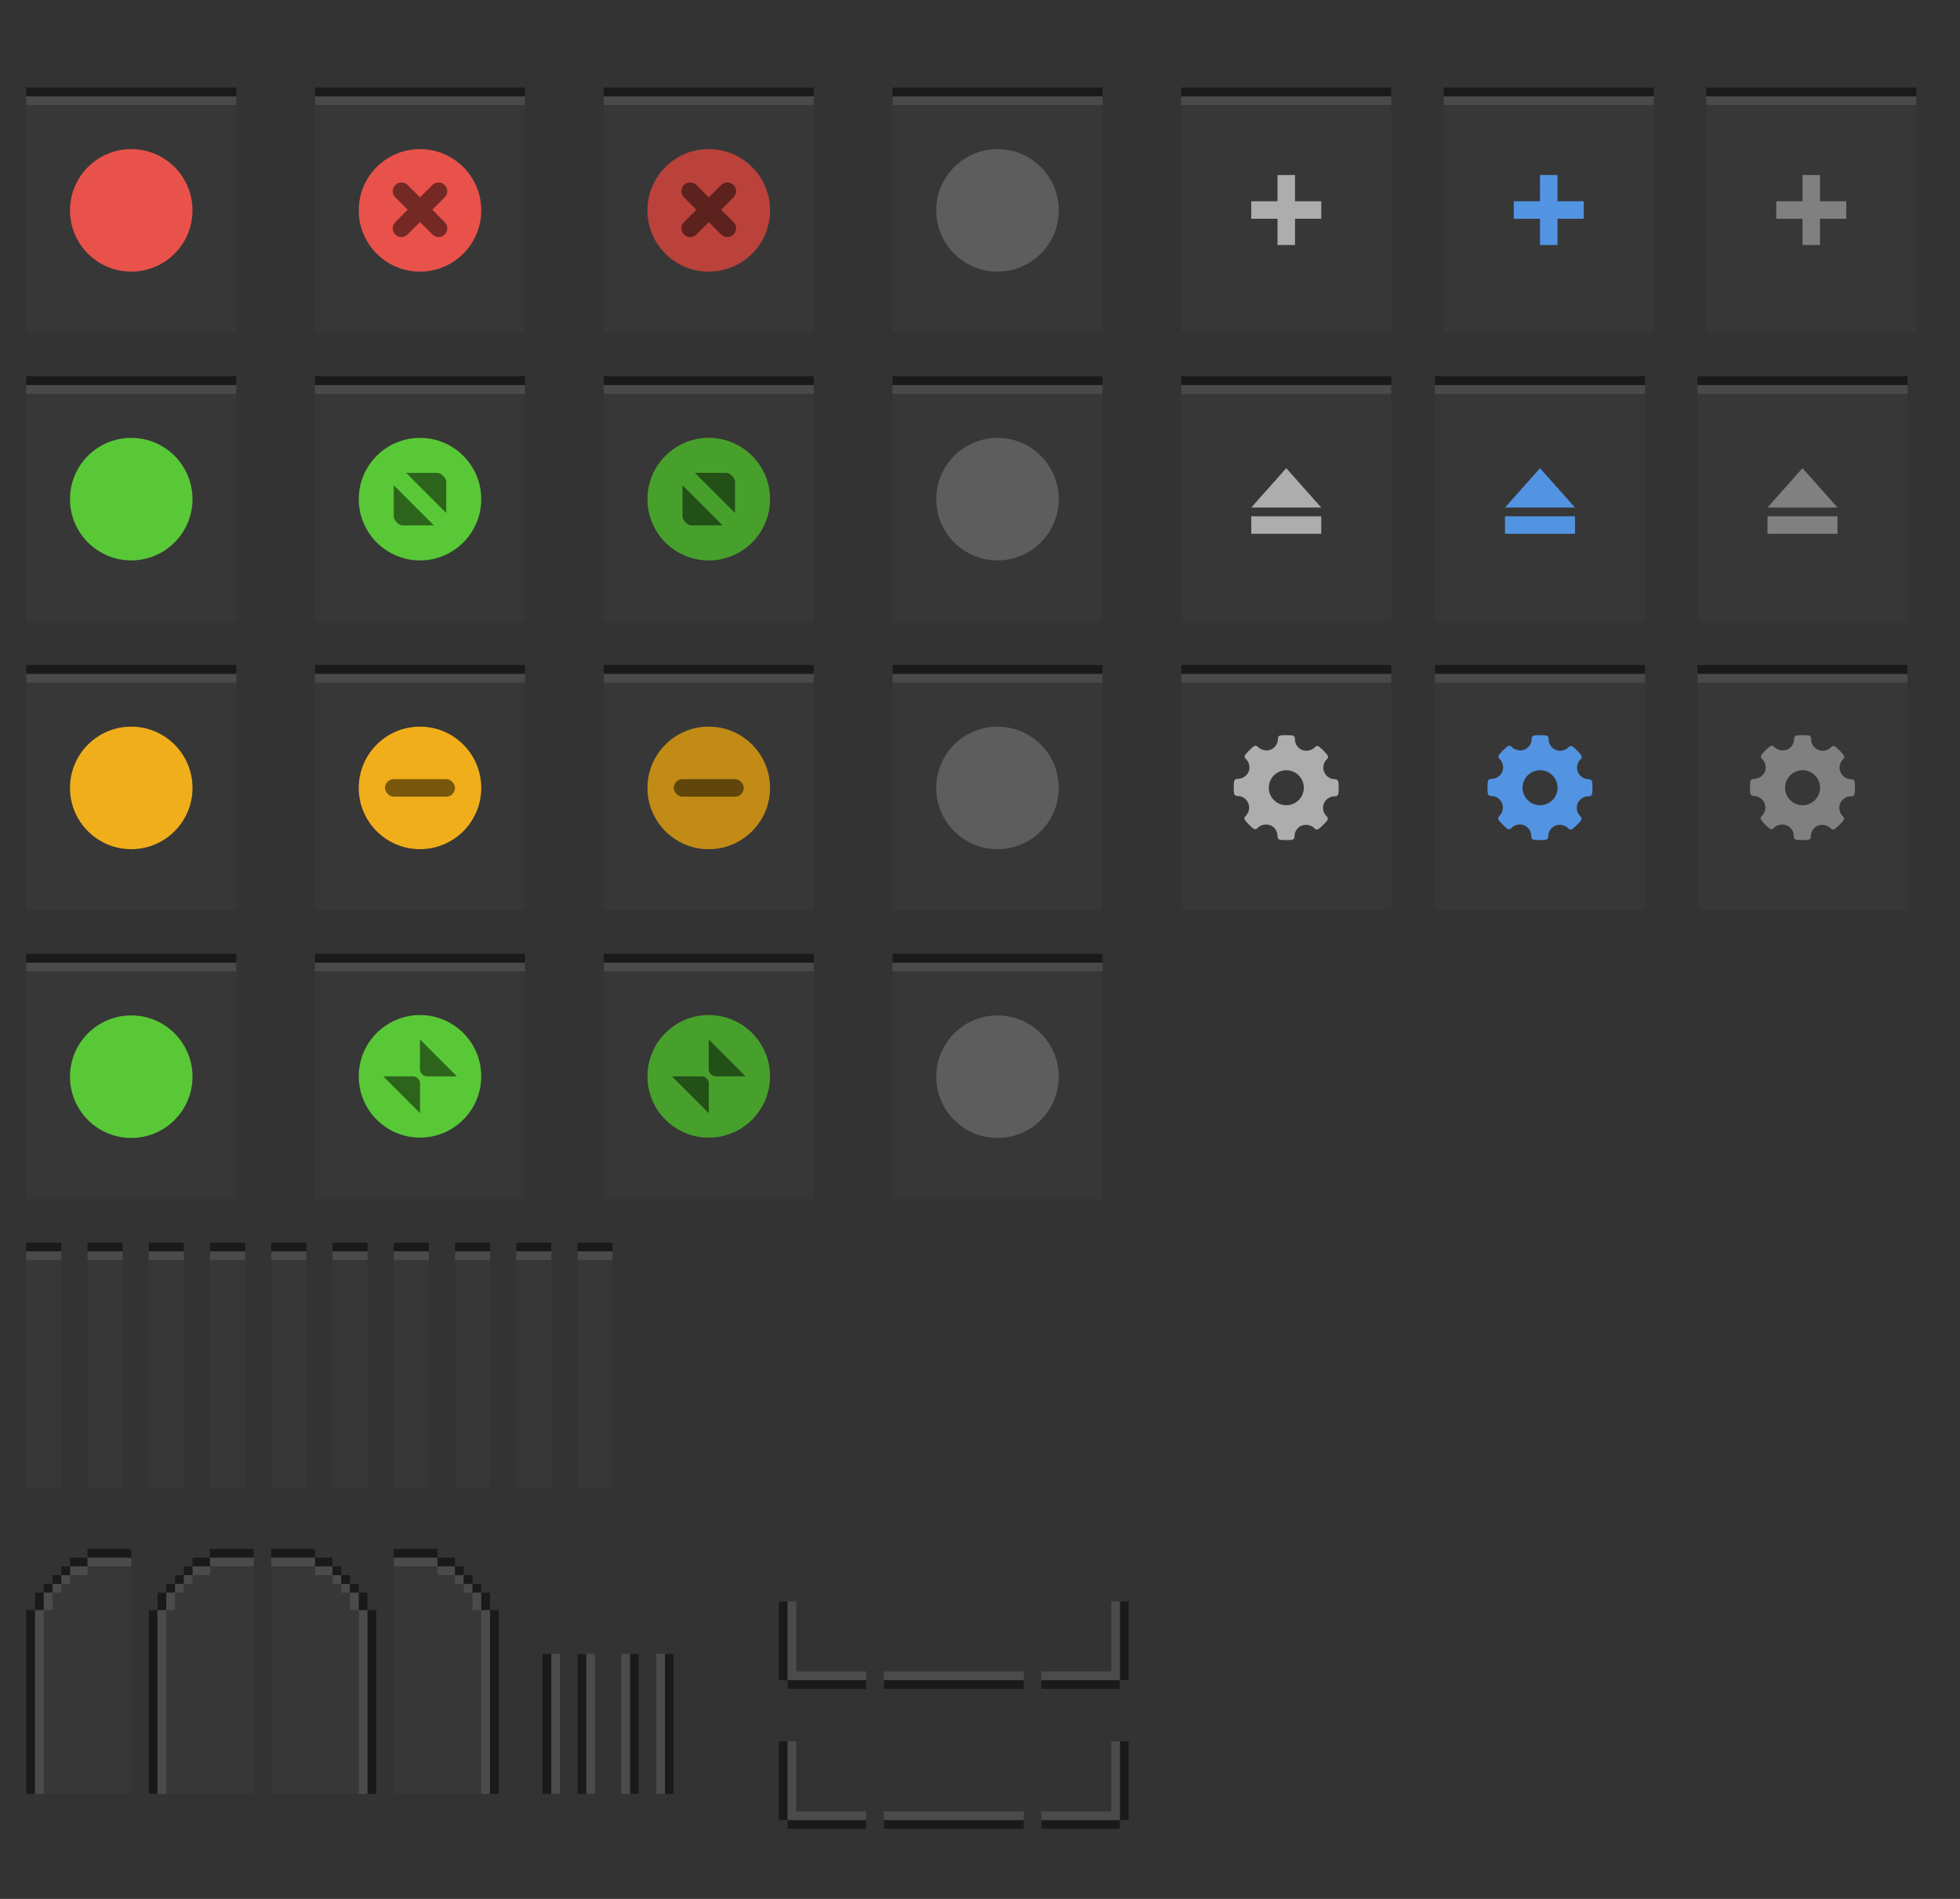 <svg xmlns="http://www.w3.org/2000/svg" xmlns:xlink="http://www.w3.org/1999/xlink" width="224" height="217" version="1.1" viewBox="0 0 224 217"><rect x="0" y="0" width="224" height="217" fill="#333333" stroke="none"/><defs><linearGradient id="selected_bg_color"><stop offset="0" stop-color="#5294e2"/></linearGradient><linearGradient id="linearGradient4409" x1="152" x2="152" y1="564.36" y2="572.36" gradientTransform="translate(-12)" gradientUnits="userSpaceOnUse" xlink:href="#selected_bg_color"/><linearGradient id="linearGradient4411" x1="568.36" x2="568.36" y1="-156" y2="-148" gradientTransform="translate(0,12)" gradientUnits="userSpaceOnUse" xlink:href="#selected_bg_color"/><linearGradient id="linearGradient4413" x1="608.36" x2="608.36" y1="-158" y2="-150" gradientTransform="translate(0,12)" gradientUnits="userSpaceOnUse" xlink:href="#selected_bg_color"/><linearGradient id="linearGradient4415" x1="154" x2="154" y1="601.86" y2="606.36" gradientTransform="translate(-12)" gradientUnits="userSpaceOnUse" xlink:href="#selected_bg_color"/></defs><use id="title-1-active" width="100%" height="100%" transform="matrix(.167 0 0 1 1.833 -415.36)" xlink:href="#g4206"/><g id="stick-active" transform="translate(-7 -547.36)"><use id="use4210" width="100%" height="100%" transform="translate(135,-2.2617e-5)" xlink:href="#g4206"/><g fill="#adadad" transform="translate(2,3)"><rect width="2" height="8" x="151" y="564.36"/><rect width="2" height="8" x="567.36" y="-156" transform="rotate(90)"/></g></g><g id="stick-pressed" transform="translate(12,-547.36)"><use width="100%" height="100%" transform="translate(11,5.0652e-5)" xlink:href="#use4210"/><g transform="translate(25,3)"><rect width="2" height="8" x="139" y="564.36" fill="url(#linearGradient4409)"/><rect width="2" height="8" x="567.36" y="-144" fill="url(#linearGradient4411)" transform="rotate(90)"/></g></g><g id="stick-inactive" transform="translate(3,-547.36)"><use width="100%" height="100%" transform="translate(50,5.0652e-5)" xlink:href="#use4210"/><g fill="gray" transform="translate(48,3)"><rect width="2" height="8" x="155" y="564.36"/><rect width="2" height="8" x="567.36" y="-160" transform="rotate(90)"/></g></g><g id="shade-active" transform="translate(-11,-547.36)"><use width="100%" height="100%" transform="translate(4,33)" xlink:href="#use4210"/><g fill="#adadad" transform="translate(-4.68e-6,-1)"><rect width="2" height="8" x="607.36" y="-162" transform="rotate(90)"/><path d="m158 601.86 4 4.5h-8z"/></g></g><g id="shade-pressed" transform="translate(11,-547.36)"><use width="100%" height="100%" transform="translate(11,33)" xlink:href="#use4210"/><g transform="translate(23,-1)"><rect width="2" height="8" x="607.36" y="-146" fill="url(#linearGradient4413)" transform="rotate(90)"/><path fill="url(#linearGradient4415)" d="m142 601.86 4 4.5h-8z"/></g></g><g id="shade-inactive" transform="translate(2,-547.36)"><use width="100%" height="100%" transform="translate(50,33)" xlink:href="#use4210"/><g fill="gray" transform="translate(46,-1)"><rect width="2" height="8" x="607.36" y="-162" transform="rotate(90)"/><path d="m158 601.86 4 4.5h-8z"/></g></g><use id="title-2-active" width="100%" height="100%" transform="translate(7)" xlink:href="#title-1-active"/><use id="title-3-active" width="100%" height="100%" transform="translate(14)" xlink:href="#title-1-active"/><use id="title-4-active" width="100%" height="100%" transform="translate(21)" xlink:href="#title-1-active"/><use id="title-5-active" width="100%" height="100%" transform="translate(28)" xlink:href="#title-1-active"/><use id="title-1-inactive" width="100%" height="100%" transform="translate(35)" xlink:href="#title-1-active"/><use id="title-2-inactive" width="100%" height="100%" transform="translate(42)" xlink:href="#title-1-active"/><use id="title-3-inactive" width="100%" height="100%" transform="translate(49)" xlink:href="#title-1-active"/><use id="title-4-inactive" width="100%" height="100%" transform="translate(56)" xlink:href="#title-1-active"/><use id="title-5-inactive" width="100%" height="100%" transform="translate(63)" xlink:href="#title-1-active"/><g id="close-pressed" transform="translate(-4,-547.36)"><use width="100%" height="100%" transform="translate(66,-2.2617e-5)" xlink:href="#g4206"/><g><g transform="translate(73,559.36) translate(0,-1028.4)"><g id="titlebutton-close-active" transform="translate(-437,1218)"><rect width="16" height="16" x="441" y="-185.64" fill="none"/></g></g></g><g><path fill="#e9524a" fill-rule="evenodd" d="m12 1047.4c3.866 0 7-3.134 7-7s-3.134-7-7-7c-3.866 0-7 3.134-7 7s3.134 7 7 7" transform="translate(73,-469)"/><path fill="#000" d="m9.172 1037.5c-0.392 0.392-0.392 1.022 0 1.414l1.414 1.414-1.414 1.414c-0.392 0.392-0.392 1.022 0 1.414 0.392 0.392 1.022 0.392 1.414 0l1.414-1.414 1.414 1.414c0.392 0.392 1.022 0.392 1.414 0 0.392-0.392 0.392-1.022 0-1.414l-1.414-1.414 1.414-1.414c0.392-0.392 0.392-1.022 0-1.414-0.392-0.392-1.022-0.392-1.414 0l-1.414 1.414-1.414-1.414c-0.392-0.392-1.022-0.392-1.414 0z" enable-background="new" opacity=".5" transform="translate(73,-469)"/><path fill="#000" fill-rule="evenodd" d="m12 1047.4c3.866 0 7-3.134 7-7s-3.134-7-7-7c-3.866 0-7 3.134-7 7s3.134 7 7 7" opacity=".2" transform="translate(73,-469)"/></g></g><g id="maximize-pressed" transform="translate(-4,-547.36)"><use width="100%" height="100%" transform="translate(66,33)" xlink:href="#g4206"/><g><g transform="translate(73,592.36) translate(0,-1028.4)"><g id="titlebutton-max-active" transform="translate(-408,1218)"><rect width="16" height="16" x="412" y="-185.64" fill="none"/></g></g></g><g><path fill="#59c837" fill-rule="evenodd" d="m12 1047.4c3.866 0 7-3.134 7-7s-3.134-7-7-7c-3.866 0-7 3.134-7 7s3.134 7 7 7" transform="translate(73,-436)"/><path fill="#000" d="m10.414 1037.4 4.586 4.586v-3.586c0-0.415-0.585-1-1-1zm-1.414 1.414v3.586c0 0.415 0.585 1 1 1h3.586z" opacity=".5" transform="translate(73,-436)"/><path fill="#000" fill-rule="evenodd" d="m12 1047.4c3.866 0 7-3.134 7-7s-3.134-7-7-7c-3.866 0-7 3.134-7 7s3.134 7 7 7" opacity=".2" transform="translate(73,-436)"/></g></g><g id="hide-pressed" transform="translate(-4,-547.36)"><use width="100%" height="100%" transform="translate(66,66)" xlink:href="#g4206"/><g><g transform="translate(73,625.36) translate(0,-1028.4)"><g id="titlebutton-min-active" transform="translate(-379,1218)"><rect width="16" height="16" x="383" y="-185.64" fill="none"/></g></g></g><g transform="translate(73,-403)"><path fill="#f1ae1b" fill-rule="evenodd" d="m12 1047.4c3.866 0 7-3.134 7-7s-3.134-7-7-7c-3.866 0-7 3.134-7 7s3.134 7 7 7"/><rect width="8" height="2" x="8" y="1039.4" fill="#000" opacity=".5" ry="1"/><path fill="#000" fill-rule="evenodd" d="m12 1047.4c3.866 0 7-3.134 7-7s-3.134-7-7-7c-3.866 0-7 3.134-7 7s3.134 7 7 7" opacity=".2"/></g></g><g id="close-inactive" transform="translate(-4,-547.36)"><use width="100%" height="100%" transform="translate(99,-2.2617e-5)" xlink:href="#g4206"/><g><g transform="translate(106,559.36) translate(0,-1028.4)"><g id="titlebutton-close-backdrop" opacity=".45" transform="translate(-641,1218)"><rect width="16" height="16" x="645" y="-185.64" fill="none" opacity="1"/></g></g></g><g><path fill="#5d5d5d" fill-rule="evenodd" d="m12 1047.4c3.866 0 7-3.134 7-7s-3.134-7-7-7c-3.866 0-7 3.134-7 7s3.134 7 7 7" transform="translate(106,-469)"/></g></g><g id="maximize-inactive" transform="translate(-4,-547.36)"><use width="100%" height="100%" transform="translate(99,33)" xlink:href="#g4206"/><g><g transform="translate(106,592.36) translate(0,-1028.4)"><g id="titlebutton-max-backdrop" opacity=".45" transform="translate(-612,1201)"><rect width="16" height="16" x="616" y="-168.64" fill="none" opacity="1"/></g></g></g><g><path fill="#5d5d5d" fill-rule="evenodd" d="m12 1047.4c3.866 0 7-3.134 7-7s-3.134-7-7-7c-3.866 0-7 3.134-7 7s3.134 7 7 7" transform="translate(106,-436)"/></g></g><g id="hide-inactive" transform="translate(-4,-547.36)"><use width="100%" height="100%" transform="translate(99,66)" xlink:href="#g4206"/><g><g transform="translate(106,625.36) translate(0,-1028.4)"><g id="titlebutton-min-backdrop" opacity=".45" transform="translate(-583,1201)"><rect width="16" height="16" x="587" y="-168.64" fill="none" opacity="1"/></g></g></g><g><path fill="#5d5d5d" fill-rule="evenodd" d="m12 1047.4c3.866 0 7-3.134 7-7s-3.134-7-7-7c-3.866 0-7 3.134-7 7s3.134 7 7 7" transform="translate(106,-403)"/></g></g><g id="hide-prelight" transform="translate(-4,-547.36)"><use width="100%" height="100%" transform="translate(33,66)" xlink:href="#g4206"/><g><g transform="translate(40,625.36) translate(0,-1028.4)"><g id="titlebutton-min-hover" transform="translate(-480,1218)"><rect width="16" height="16" x="484" y="-185.64" fill="none"/></g></g></g><g transform="translate(40,-403)"><path fill="#f1ae1b" fill-rule="evenodd" d="m12 1047.4c3.866 0 7-3.134 7-7s-3.134-7-7-7c-3.866 0-7 3.134-7 7s3.134 7 7 7"/><path fill="#f1ae1b" fill-rule="evenodd" d="m12 1046.9c3.59 0 6.5-2.91 6.5-6.5 0-3.59-2.91-6.5-6.5-6.5-3.59 0-6.5 2.91-6.5 6.5 0 3.59 2.91 6.5 6.5 6.5"/><rect width="8" height="2" x="8" y="1039.4" fill="#000" opacity=".5" ry="1"/></g></g><g id="maximize-prelight" transform="translate(-4,-547.36)"><use width="100%" height="100%" transform="translate(33,33)" xlink:href="#g4206"/><g><g transform="translate(40,592.36) translate(0,-1028.4)"><g id="titlebutton-max-hover" transform="translate(-509,1218)"><rect width="16" height="16" x="513" y="-185.64" fill="none"/></g></g></g><g><path fill="#59c837" fill-rule="evenodd" d="m12 1047.4c3.866 0 7-3.134 7-7s-3.134-7-7-7c-3.866 0-7 3.134-7 7s3.134 7 7 7" transform="translate(40,-436)"/><path fill="#59c837" fill-rule="evenodd" d="m12 1046.9c3.59 0 6.5-2.91 6.5-6.5 0-3.59-2.91-6.5-6.5-6.5-3.59 0-6.5 2.91-6.5 6.5 0 3.59 2.91 6.5 6.5 6.5" transform="translate(40,-436)"/><path fill="#000" d="m10.414 1037.4 4.586 4.586v-3.586c0-0.415-0.585-1-1-1zm-1.414 1.414v3.586c0 0.415 0.585 1 1 1h3.586z" opacity=".5" transform="translate(40,-436)"/></g></g><g id="close-prelight" transform="translate(-4,-547.36)"><use width="100%" height="100%" transform="translate(33,-2.2617e-5)" xlink:href="#g4206"/><g><g transform="translate(40,559.36) translate(0,-1028.4)"><g id="titlebutton-close-hover" transform="translate(-538,1218)"><rect width="16" height="16" x="542" y="-185.64" fill="none"/></g></g></g><g><path fill="#e9524a" fill-rule="evenodd" d="m12 1047.4c3.866 0 7-3.134 7-7s-3.134-7-7-7c-3.866 0-7 3.134-7 7s3.134 7 7 7" transform="translate(40,-469)"/><path fill="#e9524a" fill-rule="evenodd" d="m12 1046.9c3.59 0 6.5-2.91 6.5-6.5 0-3.59-2.91-6.5-6.5-6.5-3.59 0-6.5 2.91-6.5 6.5 0 3.59 2.91 6.5 6.5 6.5" transform="translate(40,-469)"/><path fill="#000" d="m9.172 1037.5c-0.392 0.392-0.392 1.022 0 1.414l1.414 1.414-1.414 1.414c-0.392 0.392-0.392 1.022 0 1.414 0.392 0.392 1.022 0.392 1.414 0l1.414-1.414 1.414 1.414c0.392 0.392 1.022 0.392 1.414 0 0.392-0.392 0.392-1.022 0-1.414l-1.414-1.414 1.414-1.414c0.392-0.392 0.392-1.022 0-1.414-0.392-0.392-1.022-0.392-1.414 0l-1.414 1.414-1.414-1.414c-0.392-0.392-1.022-0.392-1.414 0z" enable-background="new" opacity=".5" transform="translate(40,-469)"/></g></g><g id="hide-active" transform="translate(-4,-547.36)"><use width="100%" height="100%" transform="translate(0,66)" xlink:href="#g4206"/><g><g transform="translate(7,625.36) translate(0,-1028.4)"><g id="titlebutton-min" opacity=".8" transform="translate(-583,1218)"><rect width="16" height="16" x="587" y="-185.64" fill="none" opacity="1"/></g></g></g><g fill="#f1ae1b" fill-rule="evenodd"><path d="m12 1047.4c3.866 0 7-3.134 7-7s-3.134-7-7-7c-3.866 0-7 3.134-7 7s3.134 7 7 7" transform="translate(7,-403)"/><path d="m12 1046.9c3.59 0 6.5-2.91 6.5-6.5 0-3.59-2.91-6.5-6.5-6.5-3.59 0-6.5 2.91-6.5 6.5 0 3.59 2.91 6.5 6.5 6.5" transform="translate(7,-403)"/></g></g><g id="maximize-active" transform="translate(-4,-547.36)"><use width="100%" height="100%" transform="translate(0,33)" xlink:href="#g4206"/><g><g transform="translate(7,592.36) translate(0,-1028.4)"><g id="titlebutton-max" opacity=".8" transform="translate(-612,1218)"><rect width="16" height="16" x="616" y="-185.64" fill="none" opacity="1"/></g></g></g><g fill="#59c837" fill-rule="evenodd"><path d="m12 1047.4c3.866 0 7-3.134 7-7s-3.134-7-7-7c-3.866 0-7 3.134-7 7s3.134 7 7 7" transform="translate(7,-436)"/><path d="m12 1046.9c3.59 0 6.5-2.91 6.5-6.5 0-3.59-2.91-6.5-6.5-6.5-3.59 0-6.5 2.91-6.5 6.5 0 3.59 2.91 6.5 6.5 6.5" transform="translate(7,-436)"/></g></g><g id="close-active" transform="translate(-4,-547.36)"><g id="g4206"><rect width="24" height="28" x="7" y="557.36" fill="#373737"/><rect width="24" height="1" x="7" y="558.36" fill="#f5f5f5" opacity=".1"/><rect width="24" height="1" x="7" y="557.36" fill="#1a1a1a"/></g><g><g transform="translate(7,559.36) translate(0,-1028.4)"><g id="titlebutton-close" transform="translate(-641,1218)"><rect width="16" height="16" x="645" y="-185.64" fill="none"/></g></g></g><g fill="#e9524a" fill-rule="evenodd"><path d="m12 1047.4c3.866 0 7-3.134 7-7s-3.134-7-7-7c-3.866 0-7 3.134-7 7s3.134 7 7 7" transform="translate(7,-469)"/><path d="m12 1046.9c3.59 0 6.5-2.91 6.5-6.5 0-3.59-2.91-6.5-6.5-6.5-3.59 0-6.5 2.91-6.5 6.5 0 3.59 2.91 6.5 6.5 6.5" transform="translate(7,-469)"/></g></g><g id="left-active" transform="translate(16,-545.36)"><rect width="2" height="16" x="-48" y="734.36" fill="#4b4b4b" transform="scale(-1,1)"/><rect width="1" height="16" x="-47" y="734.36" fill="#1a1a1a" transform="scale(-1,1)"/></g><g id="bottom-left-active"><path fill="#4b4b4b" d="m98 730.36h-2v9h1v1l9-1.2e-4v-2l-8 1.2e-4z" transform="translate(-7,-547.36)"/><path fill="#1a1a1a" d="m97 730.36-1-1.2e-4v9h1v1l9-1.2e-4v-1h-9z" transform="translate(-7,-547.36)"/></g><g id="bottom-active" transform="matrix(0,-1,-1,0,851.36,239)"><rect width="2" height="16" x="-48" y="734.36" fill="#4b4b4b" transform="scale(-1,1)"/><rect width="1" height="16" x="-47" y="734.36" fill="#1a1a1a" transform="scale(-1,1)"/></g><g id="maximize-toggled-inactive" transform="translate(-4,-481.36)"><use width="100%" height="100%" transform="translate(99,33)" xlink:href="#g4206"/><g><g><g opacity=".45" transform="translate(106,592.36) translate(0,-1028.4) translate(-612,1201)"><rect width="16" height="16" x="616" y="-168.64" fill="none" opacity="1"/></g></g></g><g><path fill="#5d5d5d" fill-rule="evenodd" d="m12 1047.4c3.866 0 7-3.134 7-7s-3.134-7-7-7c-3.866 0-7 3.134-7 7s3.134 7 7 7" transform="translate(106,-436)"/></g></g><g id="maximize-toggled-active" transform="translate(-4,-481.36)"><use width="100%" height="100%" transform="translate(0,33)" xlink:href="#g4206"/><g><g><g opacity=".8" transform="translate(7,592.36) translate(0,-1028.4) translate(-612,1218)"><rect width="16" height="16" x="616" y="-185.64" fill="none" opacity="1"/></g></g></g><g fill="#59c837" fill-rule="evenodd"><path d="m12 1047.4c3.866 0 7-3.134 7-7s-3.134-7-7-7c-3.866 0-7 3.134-7 7s3.134 7 7 7" transform="translate(7,-436)"/><path d="m12 1046.9c3.59 0 6.5-2.91 6.5-6.5 0-3.59-2.91-6.5-6.5-6.5-3.59 0-6.5 2.91-6.5 6.5 0 3.59 2.91 6.5 6.5 6.5" transform="translate(7,-436)"/></g></g><g id="maximize-toggled-prelight" transform="translate(-4,-547.36)"><use width="100%" height="100%" transform="translate(33,99)" xlink:href="#g4206"/><g><g><g transform="translate(40,658.36) translate(0,-1028.4) translate(-509,1218)"><rect width="16" height="16" x="513" y="-185.64" fill="none"/></g></g></g><path fill="#59c837" fill-rule="evenodd" d="m52 677.36c3.866 0 7-3.134 7-7s-3.134-7-7-7c-3.866 0-7 3.134-7 7s3.134 7 7 7"/><path fill="#59c837" fill-rule="evenodd" d="m52 676.86c3.59 0 6.5-2.91 6.5-6.5 0-3.59-2.91-6.5-6.5-6.5-3.59 0-6.5 2.91-6.5 6.5 0 3.59 2.91 6.5 6.5 6.5"/><g fill="#000" fill-rule="evenodd" opacity=".5"><path d="m188.21-220.64h-3.395c-0.45 0-0.819-0.368-0.819-0.819v-3.395l4.214 4.214" opacity="1" transform="translate(-132,891)"/><path d="m179.79-220.64h3.395c0.45 0 0.819 0.368 0.819 0.819v3.395l-4.214-4.214" opacity="1" transform="translate(-132,891)"/></g></g><g id="maximize-toggled-pressed" transform="translate(-4,-547.36)"><use width="100%" height="100%" transform="translate(66,99)" xlink:href="#g4206"/><g><g><g transform="translate(73,658.36) translate(0,-1028.4) translate(-408,1218)"><rect width="16" height="16" x="412" y="-185.64" fill="none"/></g></g></g><path fill="#59c837" fill-rule="evenodd" d="m85 677.36c3.866 0 7-3.134 7-7s-3.134-7-7-7c-3.866 0-7 3.134-7 7s3.134 7 7 7"/><g fill="#000" fill-rule="evenodd" opacity=".5"><path d="m188.21-220.64h-3.395c-0.45 0-0.819-0.368-0.819-0.819v-3.395l4.214 4.214" opacity="1" transform="translate(-99,891)"/><path d="m179.79-220.64h3.395c0.45 0 0.819 0.368 0.819 0.819v3.395l-4.214-4.214" opacity="1" transform="translate(-99,891)"/></g><path fill="#000" fill-rule="evenodd" d="m85 677.36c3.866 0 7-3.134 7-7s-3.134-7-7-7c-3.866 0-7 3.134-7 7s3.134 7 7 7" opacity=".2"/></g><g id="menu-active" transform="translate(-11,-547.36)"><use width="100%" height="100%" transform="translate(4,66)" xlink:href="#use4210"/><path id="setting-icon" fill="#adadad" fill-rule="evenodd" stroke-width=".059" d="m163.96 636.7c-0.019-0.169-0.216-0.295-0.386-0.295-0.55 0-1.038-0.323-1.242-0.822-0.209-0.511-0.074-1.108 0.336-1.484 0.129-0.118 0.145-0.315 0.036-0.452-0.281-0.357-0.601-0.68-0.951-0.96-0.137-0.11-0.337-0.095-0.456 0.037-0.358 0.396-1 0.543-1.496 0.336-0.517-0.217-0.842-0.741-0.811-1.303 0.011-0.176-0.119-0.33-0.294-0.35-0.448-0.052-0.9-0.053-1.35-4e-3 -0.174 0.019-0.303 0.169-0.297 0.343 0.019 0.556-0.31 1.071-0.822 1.28-0.49 0.2-1.128 0.054-1.485-0.338-0.118-0.129-0.315-0.145-0.453-0.038-0.36 0.282-0.687 0.605-0.971 0.96-0.111 0.138-0.095 0.338 0.036 0.456 0.418 0.378 0.552 0.98 0.336 1.497-0.207 0.493-0.719 0.811-1.306 0.811-0.19-6e-3 -0.326 0.122-0.347 0.295-0.053 0.451-0.053 0.91-3e-3 1.365 0.019 0.169 0.222 0.295 0.393 0.295 0.523-0.013 1.024 0.31 1.235 0.822 0.21 0.511 0.075 1.107-0.336 1.484-0.128 0.118-0.145 0.315-0.036 0.452 0.279 0.355 0.599 0.678 0.949 0.96 0.137 0.111 0.338 0.095 0.457-0.036 0.359-0.397 1.001-0.544 1.496-0.336 0.518 0.217 0.844 0.74 0.812 1.302-0.01 0.177 0.119 0.33 0.294 0.35 0.229 0.027 0.46 0.04 0.691 0.04 0.22 0 0.439-0.012 0.659-0.036 0.174-0.019 0.303-0.169 0.297-0.344-0.02-0.556 0.31-1.07 0.821-1.28 0.494-0.202 1.129-0.054 1.486 0.338 0.119 0.129 0.315 0.145 0.453 0.038 0.359-0.281 0.685-0.604 0.971-0.96 0.111-0.137 0.095-0.338-0.036-0.456-0.418-0.378-0.553-0.98-0.336-1.497 0.204-0.487 0.697-0.813 1.228-0.813l0.074 1e-3c0.172 0.014 0.33-0.119 0.351-0.294 0.053-0.451 0.053-0.91 2e-3 -1.365zm-5.953 2.68c-1.104 0-2.001-0.898-2.001-2.001 0-1.104 0.898-2.001 2.001-2.001 1.104 0 2.001 0.898 2.001 2.001 0 1.104-0.898 2.001-2.001 2.001z" clip-rule="evenodd"/></g><g id="menu-pressed" transform="translate(11,-547.36)"><use width="100%" height="100%" transform="translate(11,66)" xlink:href="#use4210"/><path fill="#5294e2" fill-rule="evenodd" stroke-width=".059" d="m170.96 636.7c-0.019-0.169-0.216-0.295-0.386-0.295-0.55 0-1.038-0.323-1.242-0.822-0.209-0.511-0.074-1.108 0.336-1.484 0.129-0.118 0.145-0.315 0.036-0.452-0.281-0.357-0.601-0.68-0.951-0.96-0.137-0.11-0.337-0.095-0.456 0.037-0.358 0.396-1 0.543-1.496 0.336-0.517-0.217-0.842-0.741-0.811-1.303 0.011-0.176-0.119-0.33-0.294-0.35-0.448-0.052-0.9-0.053-1.35-4e-3 -0.174 0.019-0.303 0.169-0.297 0.343 0.019 0.556-0.31 1.071-0.822 1.28-0.49 0.2-1.128 0.054-1.485-0.338-0.118-0.129-0.315-0.145-0.453-0.038-0.36 0.282-0.687 0.605-0.971 0.96-0.111 0.138-0.095 0.338 0.036 0.456 0.418 0.378 0.552 0.98 0.336 1.497-0.207 0.493-0.719 0.811-1.306 0.811-0.19-6e-3 -0.326 0.122-0.347 0.295-0.053 0.451-0.053 0.91-3e-3 1.365 0.019 0.169 0.222 0.295 0.393 0.295 0.523-0.013 1.024 0.31 1.235 0.822 0.21 0.511 0.075 1.107-0.336 1.484-0.128 0.118-0.145 0.315-0.036 0.452 0.279 0.355 0.599 0.678 0.949 0.96 0.137 0.111 0.338 0.095 0.457-0.036 0.359-0.397 1.001-0.544 1.496-0.336 0.518 0.217 0.844 0.74 0.812 1.302-0.01 0.177 0.119 0.33 0.294 0.35 0.229 0.027 0.46 0.04 0.691 0.04 0.22 0 0.439-0.012 0.659-0.036 0.174-0.019 0.303-0.169 0.297-0.344-0.02-0.556 0.31-1.07 0.821-1.28 0.494-0.202 1.129-0.054 1.486 0.338 0.119 0.129 0.315 0.145 0.453 0.038 0.359-0.281 0.685-0.604 0.971-0.96 0.111-0.137 0.095-0.338-0.036-0.456-0.418-0.378-0.553-0.98-0.336-1.497 0.204-0.487 0.697-0.813 1.228-0.813l0.074 1e-3c0.172 0.014 0.33-0.119 0.351-0.294 0.053-0.451 0.053-0.91 2e-3 -1.365zm-5.953 2.68c-1.104 0-2.001-0.898-2.001-2.001 0-1.104 0.898-2.001 2.001-2.001 1.104 0 2.001 0.898 2.001 2.001 0 1.104-0.898 2.001-2.001 2.001z" clip-rule="evenodd"/></g><g id="menu-inactive" transform="translate(2,-547.36)"><use width="100%" height="100%" transform="translate(50,66)" xlink:href="#use4210"/><path fill="gray" fill-rule="evenodd" stroke-width=".059" d="m209.96 636.7c-0.019-0.169-0.216-0.295-0.386-0.295-0.55 0-1.038-0.323-1.242-0.822-0.209-0.511-0.074-1.108 0.336-1.484 0.129-0.118 0.145-0.315 0.036-0.452-0.281-0.357-0.601-0.68-0.951-0.96-0.137-0.11-0.337-0.095-0.456 0.037-0.358 0.396-1 0.543-1.496 0.336-0.517-0.217-0.842-0.741-0.811-1.303 0.011-0.176-0.119-0.33-0.294-0.35-0.448-0.052-0.9-0.053-1.35-4e-3 -0.174 0.019-0.303 0.169-0.297 0.343 0.019 0.556-0.31 1.071-0.822 1.28-0.49 0.2-1.128 0.054-1.485-0.338-0.118-0.129-0.315-0.145-0.453-0.038-0.36 0.282-0.687 0.605-0.971 0.96-0.111 0.138-0.095 0.338 0.036 0.456 0.418 0.378 0.552 0.98 0.336 1.497-0.207 0.493-0.719 0.811-1.306 0.811-0.19-6e-3 -0.326 0.122-0.347 0.295-0.053 0.451-0.053 0.91-3e-3 1.365 0.019 0.169 0.222 0.295 0.393 0.295 0.523-0.013 1.024 0.31 1.235 0.822 0.21 0.511 0.075 1.107-0.336 1.484-0.128 0.118-0.145 0.315-0.036 0.452 0.279 0.355 0.599 0.678 0.949 0.96 0.137 0.111 0.338 0.095 0.457-0.036 0.359-0.397 1.001-0.544 1.496-0.336 0.518 0.217 0.844 0.74 0.812 1.302-0.01 0.177 0.119 0.33 0.294 0.35 0.229 0.027 0.46 0.04 0.691 0.04 0.22 0 0.439-0.012 0.659-0.036 0.174-0.019 0.303-0.169 0.297-0.344-0.02-0.556 0.31-1.07 0.821-1.28 0.494-0.202 1.129-0.054 1.486 0.338 0.119 0.129 0.315 0.145 0.453 0.038 0.359-0.281 0.685-0.604 0.971-0.96 0.111-0.137 0.095-0.338-0.036-0.456-0.418-0.378-0.553-0.98-0.336-1.497 0.204-0.487 0.697-0.813 1.228-0.813l0.074 1e-3c0.172 0.014 0.33-0.119 0.351-0.294 0.053-0.451 0.053-0.91 2e-3 -1.365zm-5.953 2.68c-1.104 0-2.001-0.898-2.001-2.001 0-1.104 0.898-2.001 2.001-2.001 1.104 0 2.001 0.898 2.001 2.001 0 1.104-0.898 2.001-2.001 2.001z" clip-rule="evenodd"/></g><use id="left-inactive" width="100%" height="100%" transform="translate(4,1e-4)" xlink:href="#left-active"/><use id="right-inactive" width="100%" height="100%" transform="matrix(-1,0,0,1,139,1e-4)" xlink:href="#left-active"/><use id="right-active" width="100%" height="100%" transform="matrix(-1,0,0,1,135,1e-4)" xlink:href="#left-active"/><use id="bottom-left-inactive" width="100%" height="100%" transform="translate(0,16)" xlink:href="#bottom-left-active"/><use id="bottom-inactive" width="100%" height="100%" transform="translate(0,16)" xlink:href="#bottom-active"/><use id="bottom-right-active" width="100%" height="100%" transform="matrix(-1,0,0,1,218,1e-4)" xlink:href="#bottom-left-active"/><use id="bottom-right-inactive" width="100%" height="100%" transform="matrix(-1,0,0,1,218,16)" xlink:href="#bottom-left-active"/><use id="top-left-inactive" width="100%" height="100%" transform="translate(14)" xlink:href="#top-left-active"/><use id="top-right-active" width="100%" height="100%" transform="matrix(-1,0,0,1,46,0)" xlink:href="#top-left-active"/><use id="top-right-inactive" width="100%" height="100%" transform="matrix(-1,0,0,1,60,3e-5)" xlink:href="#top-left-active"/><g id="top-left-active" transform="translate(15 -547.36)"><g><path fill="#373737" stroke-linecap="round" stroke-linejoin="round" stroke-width="7.369" d="m-2 725.36-2 1-1 1v1h-1l-1 1-1 2v21h11v-27z" style="paint-order:stroke fill markers" transform="translate(-3)"/></g><rect width="5" height="1" x="-5" y="724.36" fill="#1a1a1a" stroke-linecap="round" stroke-linejoin="round" stroke-width="17.888" rx="0" ry="0" style="paint-order:stroke fill markers"/><rect width="2" height="1" x="-7" y="725.36" fill="#1a1a1a" stroke-linecap="round" stroke-linejoin="round" stroke-width="11.314" rx="0" ry="0" style="paint-order:stroke fill markers"/><rect width="1" height="2" x="-11" y="729.36" fill="#1a1a1a" stroke-linecap="round" stroke-linejoin="round" stroke-width="11.314" rx="0" ry="0" style="paint-order:stroke fill markers"/><rect width="1" height="21" x="-12" y="731.36" fill="#1a1a1a" stroke-linecap="round" stroke-linejoin="round" stroke-width="36.661" rx="0" ry="0" style="paint-order:stroke fill markers"/><rect width="5" height="1" x="-5" y="725.36" fill="#fff" stroke-linecap="round" stroke-linejoin="round" stroke-width="17.888" opacity=".1" rx="0" ry="0" style="paint-order:stroke fill markers"/><rect width="2" height="1" x="-7" y="726.36" fill="#fff" stroke-linecap="round" stroke-linejoin="round" stroke-width="11.314" opacity=".1" rx="0" ry="0" style="paint-order:stroke fill markers"/><rect width="1" height="1" x="-8" y="727.36" fill="#fff" stroke-linecap="round" stroke-linejoin="round" stroke-width="8" opacity=".1" rx="0" ry="0" style="paint-order:stroke fill markers"/><rect width="1" height="1" x="-9" y="728.36" fill="#fff" stroke-linecap="round" stroke-linejoin="round" stroke-width="8" opacity=".1" rx="0" ry="0" style="paint-order:stroke fill markers"/><path fill="#1a1a1a" stroke-linecap="round" stroke-linejoin="round" stroke-width="11.314" d="m-3 179v1h-1v1h-1v1h1v-1h1v-1h1v-1z" transform="translate(-5,547.36)" style="paint-order:stroke fill markers"/><rect width="1" height="2" x="-10" y="729.36" fill="#fff" stroke-linecap="round" stroke-linejoin="round" stroke-width="11.314" opacity=".1" rx="0" ry="0" style="paint-order:stroke fill markers"/><rect width="1" height="21" x="-11" y="731.36" fill="#fff" stroke-linecap="round" stroke-linejoin="round" stroke-width="36.661" opacity=".1" rx="0" ry="0" style="paint-order:stroke fill markers"/></g></svg>